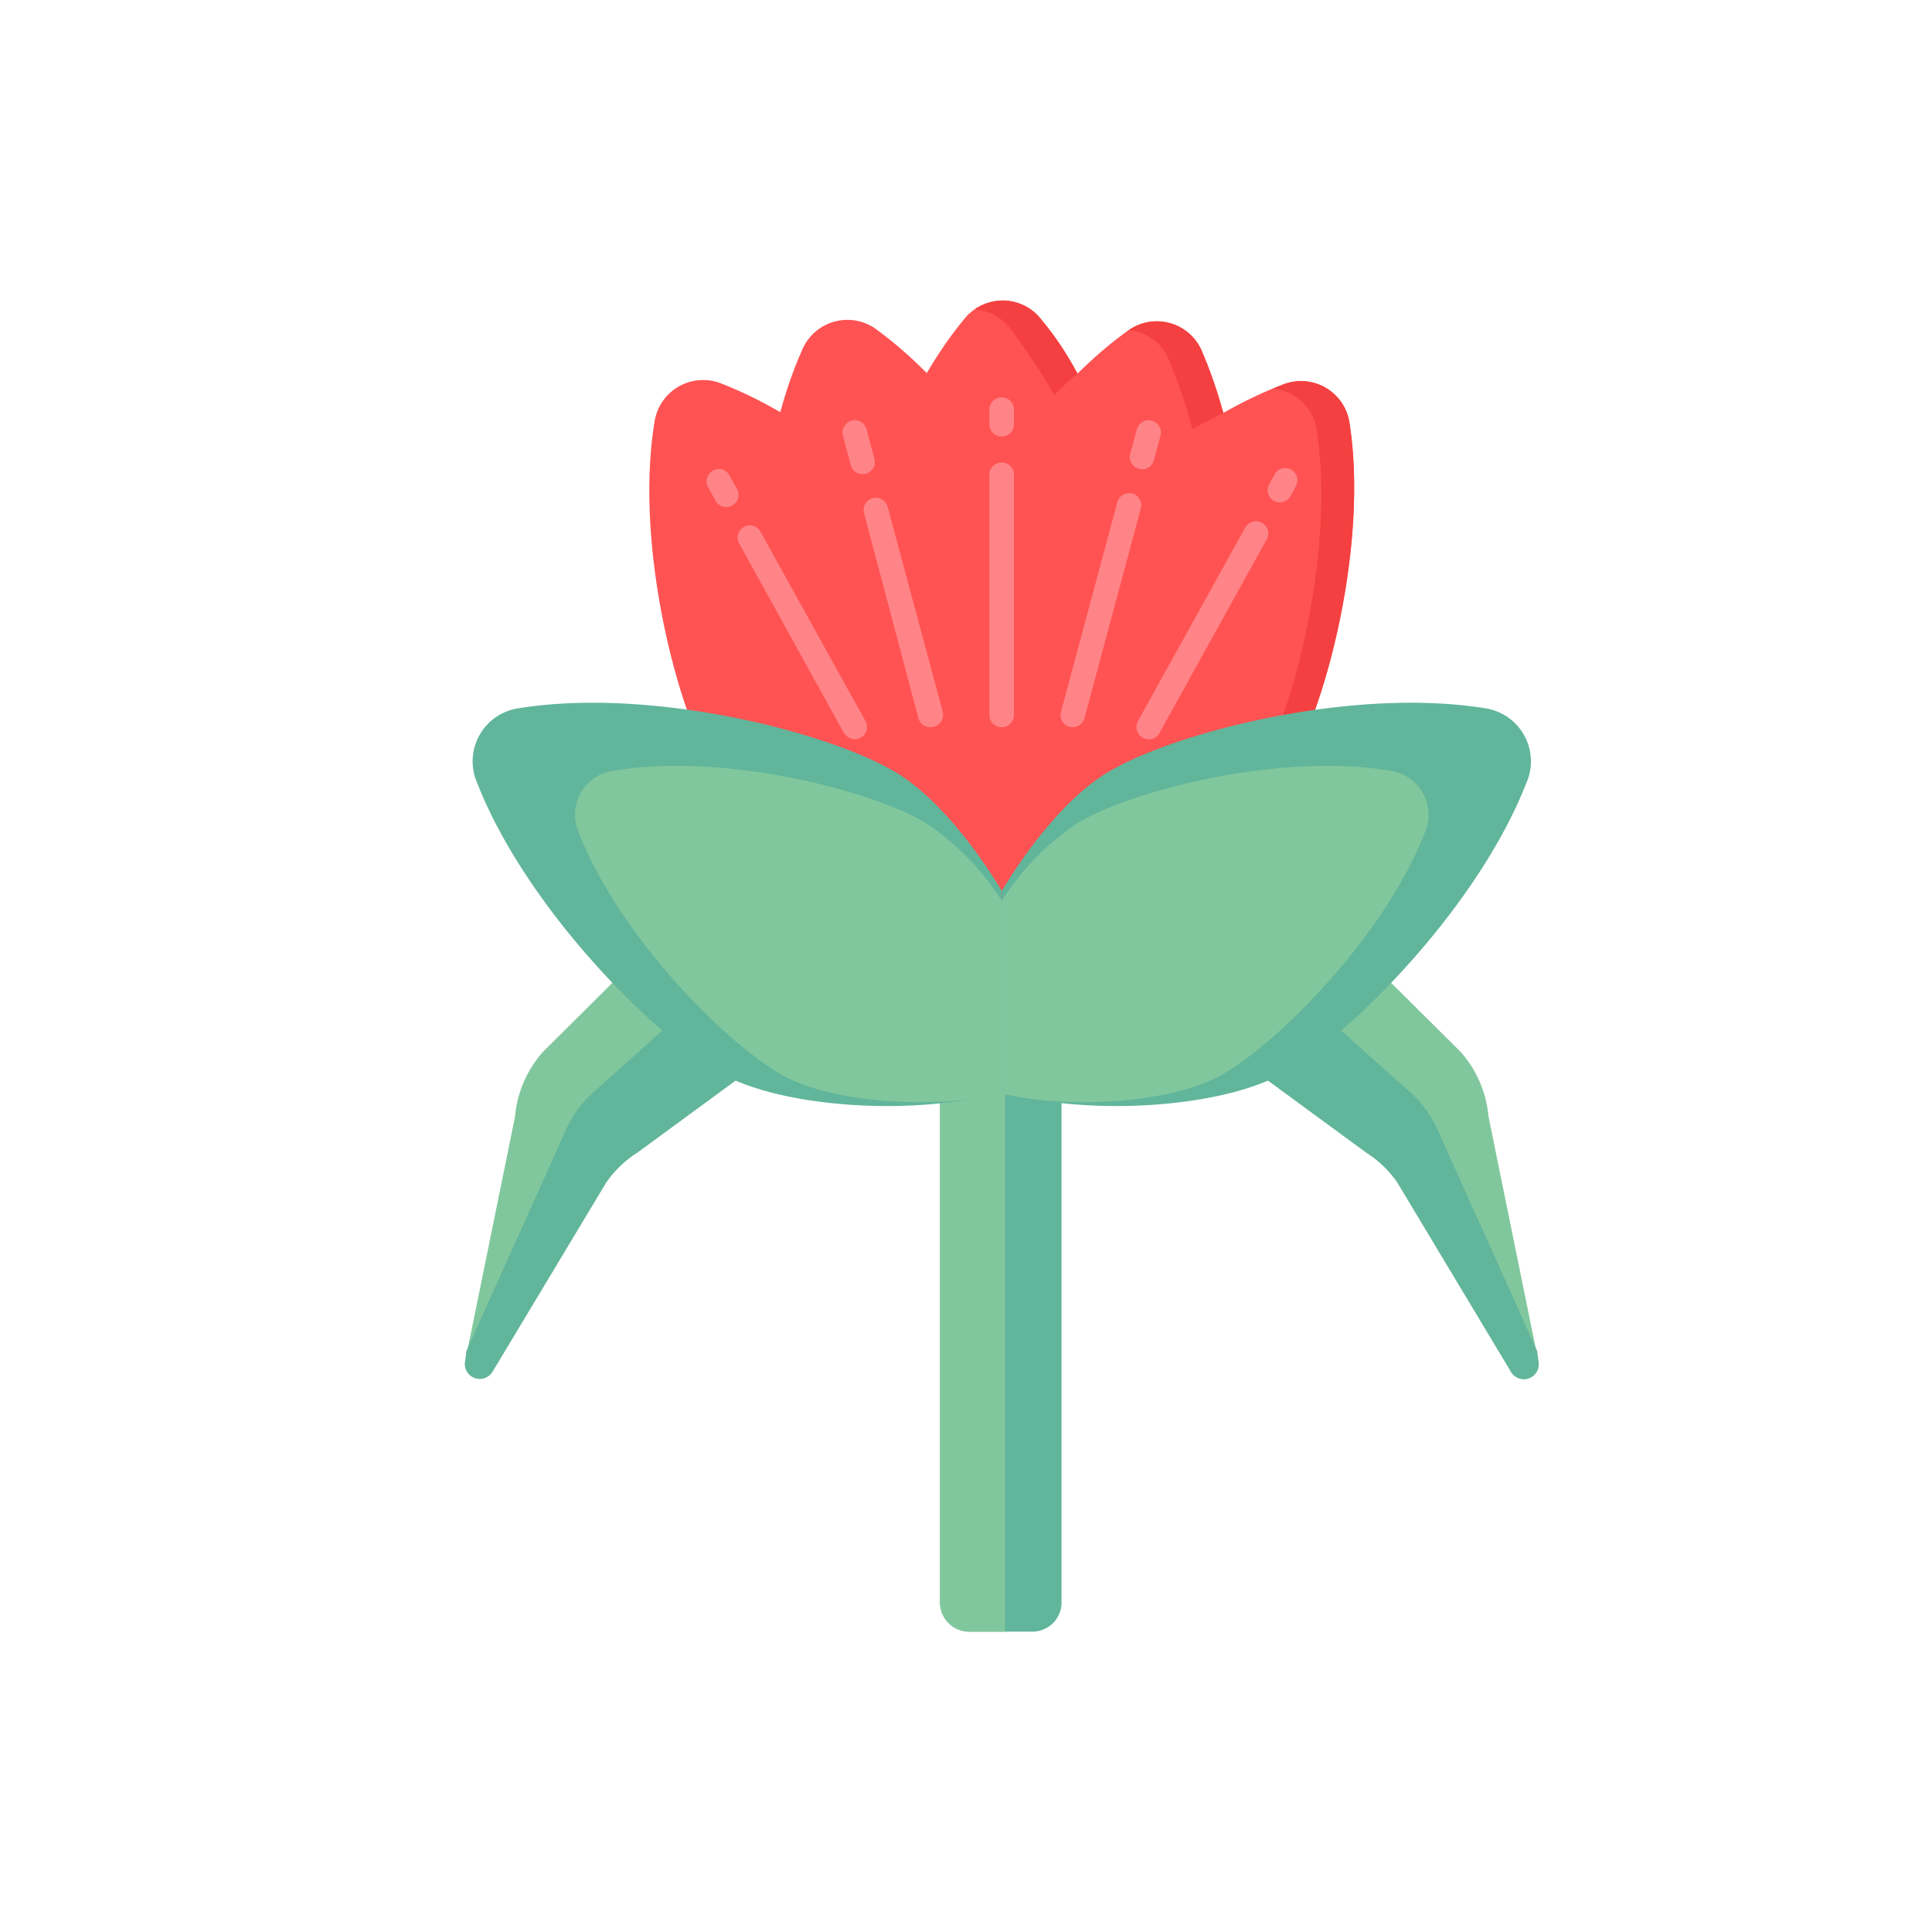 <svg id="Layer_1" data-name="Layer 1" xmlns="http://www.w3.org/2000/svg" viewBox="0 0 108 108">
  <defs>
    <style>
      .cls-1 {
        fill: #61b59b;
      }

      .cls-2 {
        fill: #81c79d;
      }

      .cls-3 {
        fill: #ff5353;
      }

      .cls-4 {
        fill: #f44040;
      }

      .cls-5 {
        fill: #ff8487;
      }
    </style>
  </defs>
  <g id="_118" data-name="118">
    <g>
      <path class="cls-1" d="M52.55,52.43V89.57a1.63,1.63,0,0,0,1.63,1.64h3.53a1.63,1.63,0,0,0,1.63-1.64V52.43Z"/>
      <path class="cls-2" d="M52.55,52.43V89.57a1.63,1.63,0,0,0,1.63,1.64h2V52.43Z"/>
    </g>
    <g>
      <g>
        <path class="cls-3" d="M58.56,51.17c4.16-.23,11.38-4.58,13.51-8.24s4.4-12.52,3.38-19.2a2.74,2.74,0,0,0-3.79-2.21c-6.3,2.39-12.94,8.78-15,12.37S54.25,46,56.09,49.73A2.56,2.56,0,0,0,58.56,51.17Z"/>
        <path class="cls-3" d="M58,50.56c4-1.3,9.81-7.37,10.92-11.46s1-13.23-1.71-19.41A2.74,2.74,0,0,0,63,18.52c-5.47,3.94-10.22,11.83-11.32,15.84s.83,12.3,3.58,15.44A2.56,2.56,0,0,0,58,50.56Z"/>
        <path class="cls-3" d="M57.32,50.11c3.49-2.28,7.56-9.66,7.58-13.89s-2.45-13-6.67-18.31a2.74,2.74,0,0,0-4.39,0C49.58,23.1,47,32,47,36.11s4,11.66,7.45,14A2.55,2.55,0,0,0,57.32,50.11Z"/>
        <path class="cls-3" d="M56.54,49.86c2.78-3.11,4.8-11.29,3.73-15.38s-5.75-12-11.19-16a2.74,2.74,0,0,0-4.25,1.11C42.07,25.77,41.89,35,43,39s6.87,10.24,10.82,11.58A2.54,2.54,0,0,0,56.54,49.86Z"/>
        <path class="cls-3" d="M55.72,49.82C57.6,46.1,57.44,37.67,55.34,34S46.69,23.93,40.4,21.47a2.75,2.75,0,0,0-3.82,2.17c-1.08,6.65,1.14,15.6,3.2,19.21s9.29,8.1,13.45,8.38A2.56,2.56,0,0,0,55.72,49.82Z"/>
        <g>
          <path class="cls-4" d="M54.48,17.3a2.77,2.77,0,0,1,2,1.08,36.49,36.49,0,0,1,2.45,3.7c.43-.42.86-.82,1.3-1.2a17,17,0,0,0-2-3A2.72,2.72,0,0,0,54.48,17.3Z"/>
          <path class="cls-4" d="M75.45,23.73a2.74,2.74,0,0,0-3.79-2.21l-.5.2a2.74,2.74,0,0,1,2.46,2.41c1,6.68-1.28,15.61-3.37,19.2-1.78,3-7,6.55-11.18,7.79,4.22-.53,10.95-4.68,13-8.19S76.47,30.41,75.45,23.73Z"/>
          <path class="cls-4" d="M63.12,18.45a2.72,2.72,0,0,1,2.23,1.68A32.23,32.23,0,0,1,66.66,24c.57-.32,1.15-.63,1.73-.9a30.67,30.67,0,0,0-1.17-3.39A2.73,2.73,0,0,0,63.12,18.45Z"/>
        </g>
      </g>
      <g>
        <g>
          <path class="cls-2" d="M83.21,62.42a6.29,6.29,0,0,0-1.57-3.63l-6.4-6.36H60l16.37,12a6.07,6.07,0,0,1,1.76,1.7l6.32,10.53A.83.83,0,0,0,86,76.12Z"/>
          <path class="cls-1" d="M85.93,75.53,80.36,63.15a6.13,6.13,0,0,0-1.43-2l-9.75-8.73H60l16.37,12a6.07,6.07,0,0,1,1.76,1.7l6.32,10.53A.83.83,0,0,0,86,76.12Z"/>
        </g>
        <g>
          <path class="cls-2" d="M28.79,62.42a6.29,6.29,0,0,1,1.57-3.63l6.4-6.36H52l-16.37,12a6.07,6.07,0,0,0-1.76,1.7L27.54,76.66A.83.83,0,0,1,26,76.12Z"/>
          <path class="cls-1" d="M26.07,75.53l5.57-12.38a6.13,6.13,0,0,1,1.43-2l9.75-8.73H52l-16.37,12a6.07,6.07,0,0,0-1.76,1.7L27.54,76.66A.83.83,0,0,1,26,76.12Z"/>
        </g>
      </g>
      <g>
        <g>
          <path class="cls-1" d="M83,39.59C75.73,38.42,66,40.83,62.1,43.07,60,44.25,57.76,46.89,56,49.8V61c4.48,1.4,12.15,1,15.71-1,3.93-2.24,10.94-9.39,13.61-16.22A3,3,0,0,0,83,39.59Z"/>
          <path class="cls-2" d="M77.68,43.08c-6-1-14.13,1-17.4,2.9A14.87,14.87,0,0,0,56,50.35V61.13c3.8.9,9.53.53,12.3-1.05,3.27-1.87,9.13-7.84,11.35-13.54A2.49,2.49,0,0,0,77.68,43.08Z"/>
        </g>
        <g>
          <path class="cls-1" d="M29,39.59C36.27,38.42,46,40.83,49.9,43.07,52,44.25,54.24,46.89,56,49.8V61c-4.48,1.4-12.15,1-15.71-1-3.93-2.24-10.94-9.39-13.61-16.22A3,3,0,0,1,29,39.59Z"/>
          <path class="cls-2" d="M34.32,43.08c6-1,14.13,1,17.4,2.9A14.87,14.87,0,0,1,56,50.35V61.13c-3.8.9-9.53.53-12.3-1.05-3.27-1.87-9.13-7.84-11.35-13.54A2.49,2.49,0,0,1,34.32,43.08Z"/>
        </g>
      </g>
    </g>
    <g>
      <g>
        <g>
          <path class="cls-5" d="M63.88,41.23a.68.68,0,0,1-.27-.92l6-10.82a.68.68,0,1,1,1.2.66L64.8,41A.66.66,0,0,1,63.88,41.23Z"/>
          <path class="cls-5" d="M71.22,28a.69.69,0,0,1-.27-.93l.3-.55a.68.68,0,1,1,1.19.66l-.3.55A.68.68,0,0,1,71.22,28Z"/>
          <path class="cls-5" d="M59.79,40.63a.68.68,0,0,1-.48-.84l3.15-11.72a.69.69,0,0,1,.83-.48.68.68,0,0,1,.48.84L60.62,40.15A.69.69,0,0,1,59.79,40.63Z"/>
          <path class="cls-5" d="M63.84,26.23a.69.69,0,0,1-.66-.86L63.55,24a.68.68,0,0,1,1.32.36l-.37,1.38A.68.68,0,0,1,63.84,26.23Z"/>
        </g>
        <g>
          <path class="cls-5" d="M47.19,41,41.32,30.38a.69.69,0,0,1,.27-.93.68.68,0,0,1,.92.27l5.87,10.59a.68.68,0,0,1-1.19.66Z"/>
          <path class="cls-5" d="M40,28l-.42-.77a.68.68,0,0,1,.27-.92.66.66,0,0,1,.92.26l.43.77a.68.68,0,0,1-.27.92A.69.69,0,0,1,40,28Z"/>
          <path class="cls-5" d="M52,40.65a.68.68,0,0,1-.66-.5L48.3,28.69a.68.68,0,0,1,1.32-.36L52.7,39.79A.69.69,0,0,1,52,40.65Z"/>
          <path class="cls-5" d="M47.56,26l-.44-1.65a.7.7,0,0,1,.49-.84.68.68,0,0,1,.83.49l.44,1.65a.68.68,0,0,1-1.32.35Z"/>
        </g>
      </g>
      <path class="cls-5" d="M56,40.65a.68.68,0,0,1-.69-.68V26.46a.69.69,0,0,1,1.37,0V40A.68.68,0,0,1,56,40.65Z"/>
      <path class="cls-5" d="M56,24.4a.68.68,0,0,1-.69-.68v-.9a.69.69,0,0,1,1.37,0v.9A.68.68,0,0,1,56,24.4Z"/>
    </g>
  </g>
</svg>
